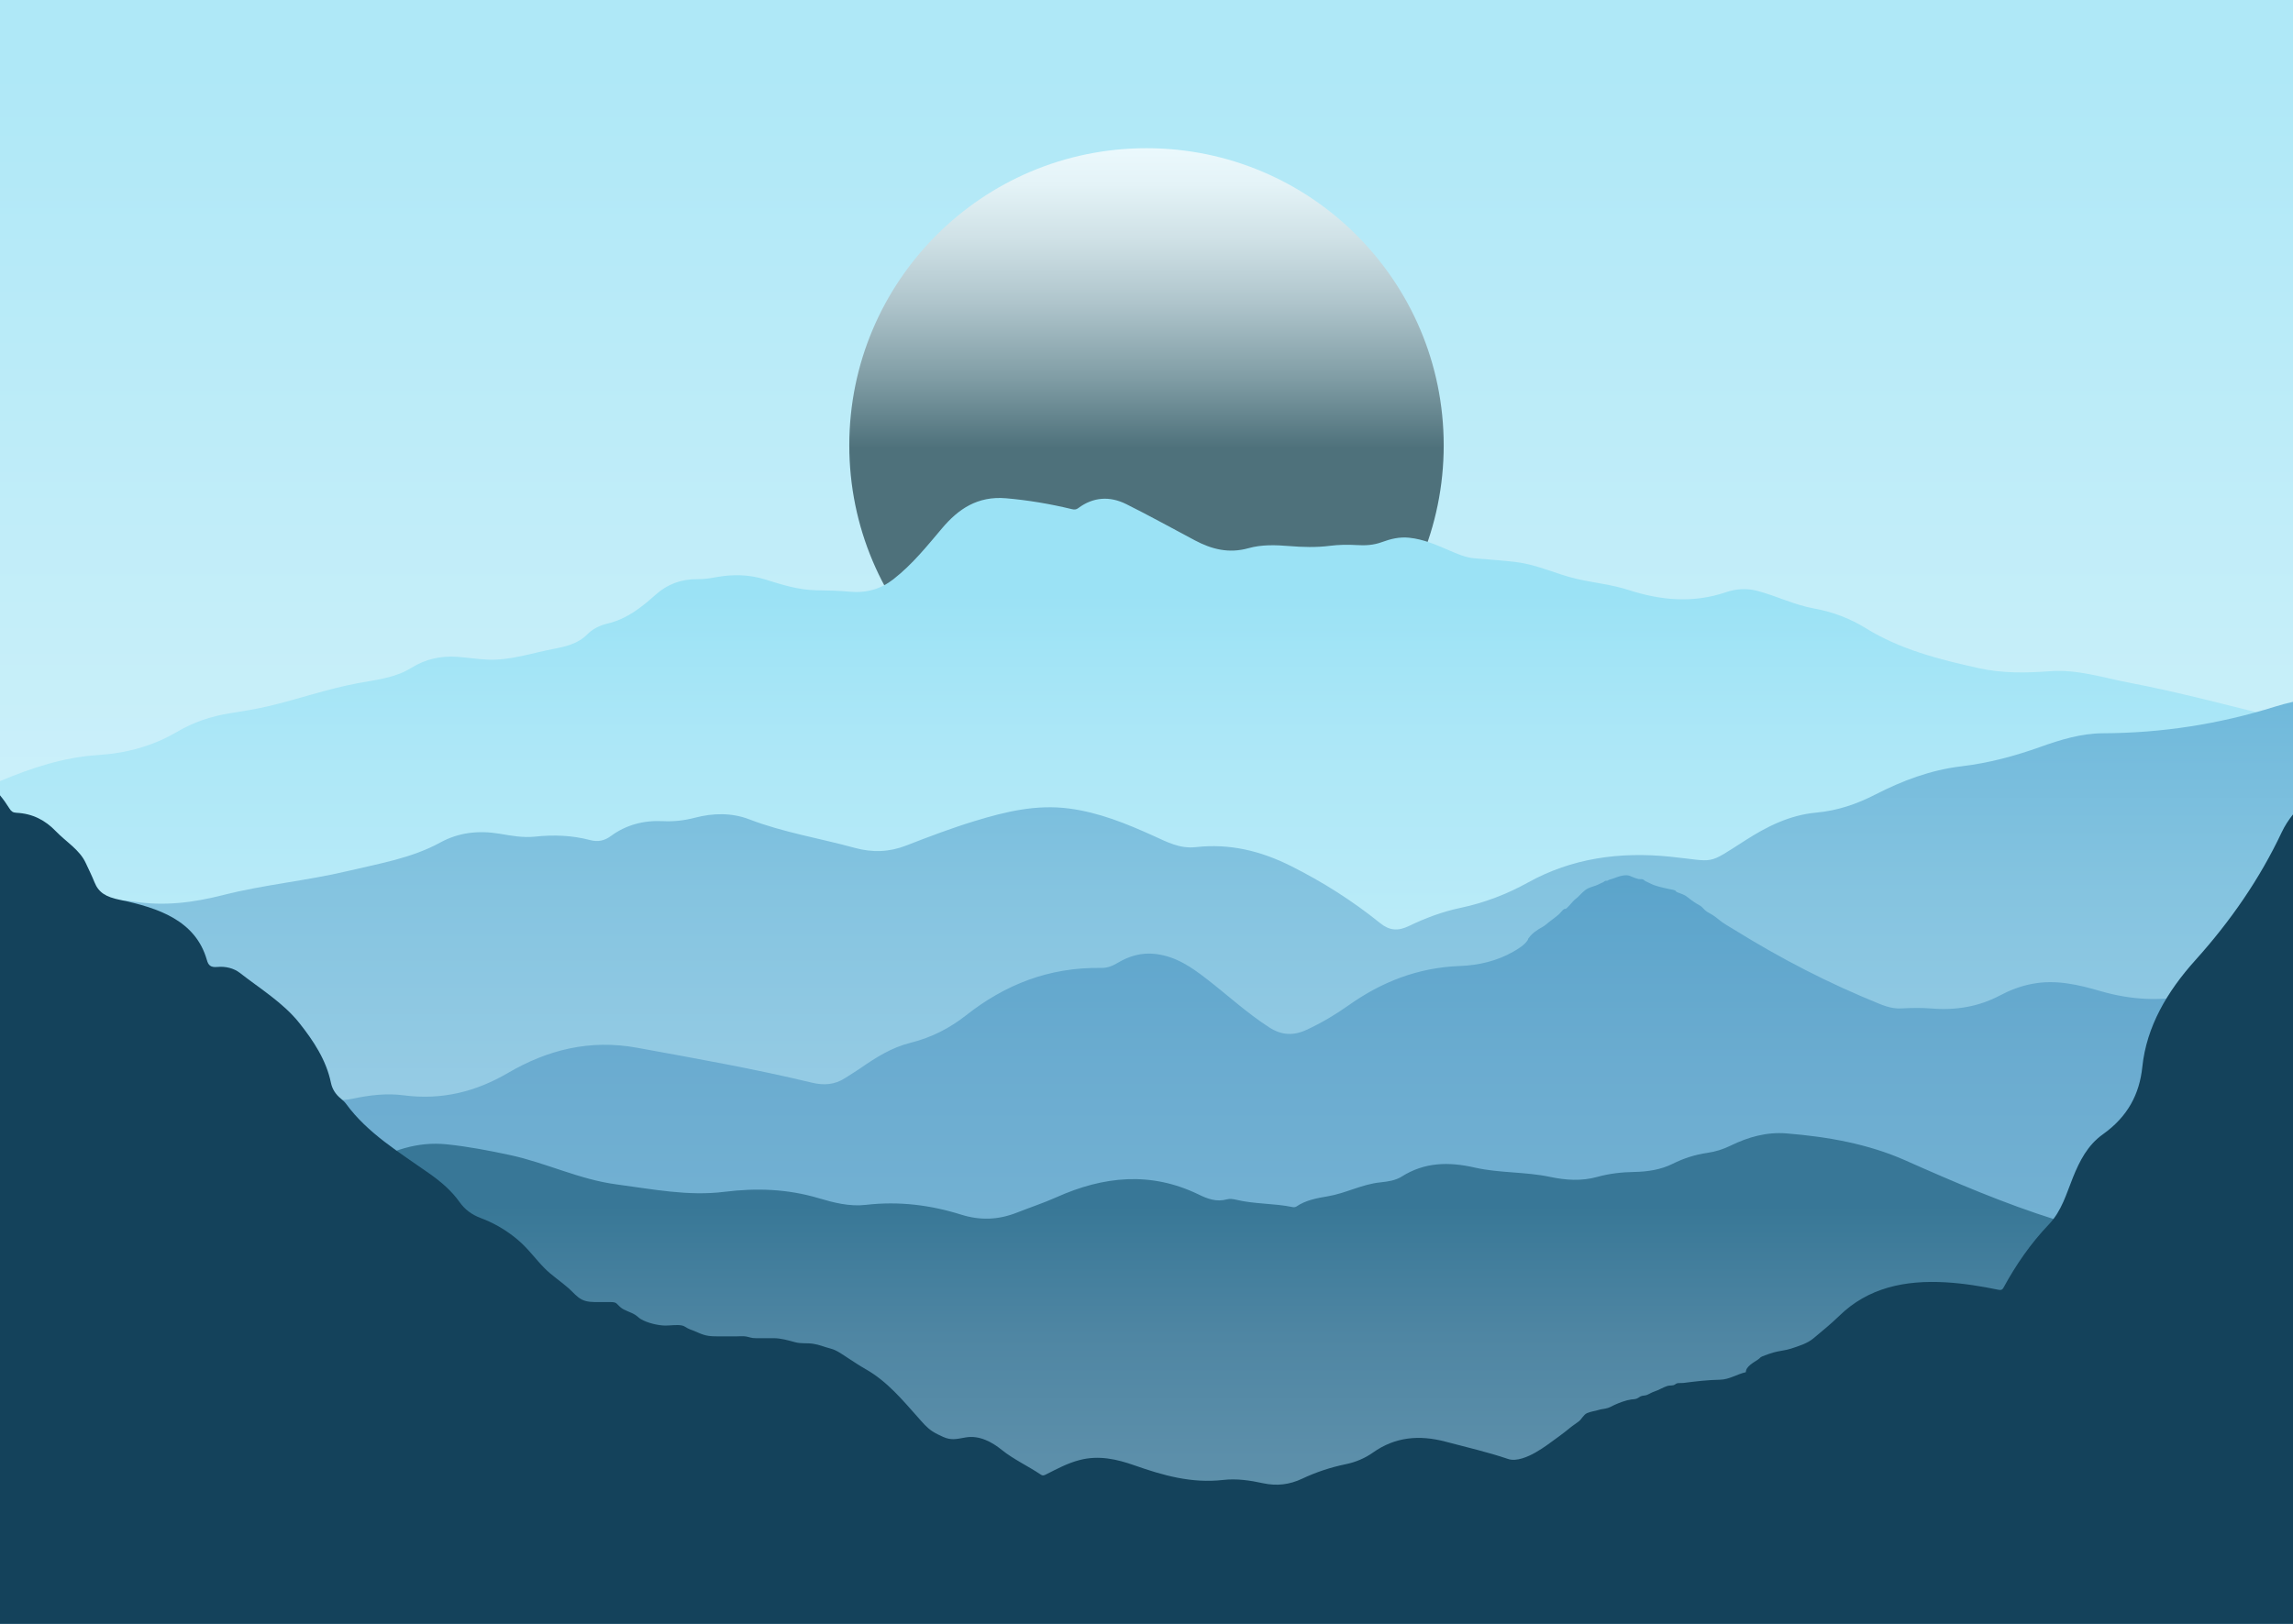 <?xml version="1.0" encoding="utf-8"?>
<!-- Generator: Adobe Illustrator 27.5.0, SVG Export Plug-In . SVG Version: 6.00 Build 0)  -->
<svg version="1.1" xmlns="http://www.w3.org/2000/svg" xmlns:xlink="http://www.w3.org/1999/xlink" x="0px" y="0px"
	 viewBox="0 0 2400 1700" style="enable-background:new 0 0 2400 1700;" xml:space="preserve">
<rect x="0" y="0" width="2400" height="1700" fill="#333333" stroke="none"/>
<g id="BACKGROUND">
	<linearGradient id="SVGID_1_" gradientUnits="userSpaceOnUse" x1="1200" y1="1700" x2="1200" y2="-9.094947e-13">
		<stop  offset="0" style="stop-color:#EBF9FD"/>
		<stop  offset="0.956" style="stop-color:#AFE8F7"/>
	</linearGradient>
	<rect style="fill:url(#SVGID_1_);" width="2400" height="1700"/>
</g>
<g id="OBJECTS">
	
		<linearGradient id="SVGID_00000093146334506174394990000002130643005959942302_" gradientUnits="userSpaceOnUse" x1="1200" y1="777.292" x2="1200" y2="155.152">
		<stop  offset="0.495" style="stop-color:#4E717B"/>
		<stop  offset="0.613" style="stop-color:#809DA5"/>
		<stop  offset="0.737" style="stop-color:#AEC4CB"/>
		<stop  offset="0.847" style="stop-color:#CFE1E6"/>
		<stop  offset="0.939" style="stop-color:#E4F3F7"/>
		<stop  offset="1" style="stop-color:#EBF9FD"/>
	</linearGradient>
	<circle style="fill:url(#SVGID_00000093146334506174394990000002130643005959942302_);" cx="1200" cy="466.222" r="311.07"/>
	<g>
		
			<linearGradient id="SVGID_00000117637574355736660310000003882327610794771374_" gradientUnits="userSpaceOnUse" x1="1200" y1="1700" x2="1200" y2="521.333">
			<stop  offset="0" style="stop-color:#C3EEF9"/>
			<stop  offset="0.423" style="stop-color:#C1EDF9"/>
			<stop  offset="0.629" style="stop-color:#B9EBF8"/>
			<stop  offset="0.787" style="stop-color:#ACE7F7"/>
			<stop  offset="0.914" style="stop-color:#9BE2F5"/>
		</linearGradient>
		<path style="fill:url(#SVGID_00000117637574355736660310000003882327610794771374_);" d="M2400,1700V755.068
			c-2.527-0.62-5.053-1.245-7.584-1.852c-54.615-13.109-108.624-28.029-164.104-38.558c-27.376-5.195-53.864-14.111-82.526-11.965
			c-25.074,1.877-49.94,2.286-74.629-3.164c-41.656-9.196-82.486-19.667-118.222-41.833c-16.062-9.963-34.445-17.099-53.967-20.605
			c-21.078-3.786-39.604-13.311-59.963-18.583c-11.044-2.86-22.08-2.065-32.409,1.454c-34.494,11.75-68.374,8.612-102.009-2.294
			c-17.507-5.676-36.036-7.464-53.915-11.544c-21.38-4.88-41.045-14.802-63.203-17.598c-14.593-1.841-29.345-2.742-44.032-4.01
			c-9.704-0.838-18.163-4.676-26.666-8.327c-13.412-5.758-26.679-11.667-41.893-13.248c-10.171-1.057-19.531,1.278-28.555,4.605
			c-8.646,3.187-17.259,3.68-26.522,3.086c-9.269-0.594-18.791-0.368-27.984,0.796c-14.209,1.8-28.309,1.394-42.426,0.231
			c-14.399-1.186-28.903-1.628-42.645,2.231c-20.624,5.792-38.593,1.094-55.988-8.134c-23.943-12.702-47.591-25.85-71.917-37.975
			c-17.386-8.665-34.708-7.492-50.344,4.211c-1.957,1.465-3.778,1.722-6.54,1.052c-22.55-5.47-45.503-9.353-68.789-11.392
			c-30.279-2.652-50.34,11.571-67.031,31.269c-15.809,18.658-30.986,37.778-51.006,53.443
			c-13.212,10.338-28.294,14.767-46.129,13.061c-11.373-1.088-22.883-1.294-34.341-1.468c-18.943-0.288-36.284-5.846-53.765-11.324
			c-16.851-5.281-34.166-5.559-51.681-2.33c-6.163,1.136-12.539,2.11-18.795,2.019c-17.433-0.254-31.944,5.41-43.811,15.947
			c-14.782,13.126-29.779,25.59-51.062,30.622c-8.047,1.902-15.527,5.758-20.945,11.289c-9.705,9.907-22.899,12.823-36.494,15.426
			c-22.316,4.273-43.963,11.879-67.32,10.967c-10.666-0.417-21.253-2.164-31.912-2.926c-17.636-1.261-33.843,2.456-48.267,11.483
			c-17.063,10.679-37.425,12.578-57.106,16.295c-31.624,5.973-61.641,16.633-92.8,23.921c-13.213,3.091-26.745,5.227-40.22,7.384
			c-19.906,3.187-38.458,9.564-55.023,19.338c-25.197,14.867-52.821,22.464-82.931,24.396
			c-36.139,2.319-69.267,13.371-101.52,26.865c-0.335,0.14-0.673,0.275-1.009,0.415V1700H2400z"/>
	</g>
	<g>
		
			<linearGradient id="SVGID_00000016772570798819516940000009672705247174701476_" gradientUnits="userSpaceOnUse" x1="1200" y1="1700" x2="1200" y2="734.749">
			<stop  offset="0" style="stop-color:#A9D5E9"/>
			<stop  offset="0.267" style="stop-color:#A5D3E8"/>
			<stop  offset="0.53" style="stop-color:#99CDE5"/>
			<stop  offset="0.792" style="stop-color:#85C4E0"/>
			<stop  offset="1" style="stop-color:#70B9DB"/>
		</linearGradient>
		<path style="fill:url(#SVGID_00000016772570798819516940000009672705247174701476_);" d="M2400,1700V734.749
			c-6.444,1.469-12.814,3.146-19.065,5.102c-58.223,18.216-117.946,27.539-179.866,27.808c-22.806,0.099-44.571,6.808-65.614,14.322
			c-26.63,9.509-53.874,16.857-82.499,20.265c-32.534,3.873-61.966,15.128-89.974,29.483c-19.197,9.839-39.258,16.91-61.83,18.975
			c-28.167,2.577-51.862,14.663-74.266,28.986c-41.639,26.619-30.303,22.1-78.977,17.144c-52.87-5.382-102.831,1.688-148.469,26.98
			c-22.009,12.198-45.645,21.366-71.183,26.717c-18.943,3.97-36.739,10.779-53.677,18.935c-11.538,5.556-20.422,4.717-30.153-3.148
			c-28.546-23.073-59.829-43.002-93.708-59.92c-30.826-15.394-63.335-23.585-99.103-19.54c-16.944,1.916-30.426-5.567-44.364-11.844
			c-28.054-12.633-56.464-24.375-88.156-28.565c-34.294-4.533-66.411,3.212-98.22,12.887c-24.676,7.505-48.613,16.593-72.436,25.865
			c-17.766,6.915-35.273,7.519-53.835,2.418c-36.707-10.086-74.788-16.155-110.31-29.84c-18.21-7.015-37.761-6.74-56.947-1.713
			c-10.898,2.855-21.975,4.157-33.336,3.586c-20.58-1.034-38.938,4.025-54.644,15.59c-6.657,4.902-13.298,6.451-21.891,4.19
			c-18.781-4.942-38.019-5.673-57.512-3.557c-12.528,1.36-24.855-0.987-37.071-3.046c-22.05-3.716-43.043-1.257-61.973,9.146
			c-29.832,16.394-63.572,21.981-96.93,29.904c-43.11,10.238-87.727,14.255-130.3,25.1c-31.495,8.023-61.549,11.865-93.974,6.843
			c-28.519-4.417-57.059,2.846-85.645,3.715c-18.392,0.56-36.22,3.603-54.072,6.661V1700H2400z"/>
	</g>
	<g>
		
			<linearGradient id="SVGID_00000078037821089480651960000003864296001230477448_" gradientUnits="userSpaceOnUse" x1="1200" y1="1700" x2="1200" y2="916.296">
			<stop  offset="0.107" style="stop-color:#7CB6D5"/>
			<stop  offset="0.412" style="stop-color:#78B4D4"/>
			<stop  offset="0.742" style="stop-color:#6BACD0"/>
			<stop  offset="1" style="stop-color:#5BA4CB"/>
		</linearGradient>
		<path style="fill:url(#SVGID_00000078037821089480651960000003864296001230477448_);" d="M2400,1700v-649.077
			c-6.945-1.778-13.89-3.56-20.815-5.396c-28.905-7.666-58.18-9.435-87.668-3.439c-31.501,6.405-62.083,4.439-92.686-4.426
			c-23.261-6.738-46.995-12.499-72.081-7.627c-11.97,2.325-23.048,6.572-33.391,12.053c-22.193,11.76-46.053,15.808-71.79,13.703
			c-10.367-0.848-20.935-0.678-31.344-0.079c-11.658,0.671-21.051-3.991-30.887-8.042c-3.768-1.552-7.523-3.128-11.263-4.729
			c-26.602-11.382-52.501-23.988-77.677-37.591c-12.571-6.792-24.963-13.833-37.181-21.093c-6.117-3.634-12.191-7.324-18.222-11.064
			c-5.633-3.494-11.493-6.575-16.361-10.77c-1.508-1.299-3.278-2.54-4.887-3.698c-2.314-1.665-4.749-2.72-7.226-4.308
			c-2.928-1.877-4.468-4.917-7.603-6.586c-4.413-2.35-8.581-5.326-12.518-8.522c-1.731-1.406-3.409-2.343-5.618-3.259
			c-1.719-0.713-3.68-1.17-5.333-1.981c-2.018-0.99-1.037-1.209-1.945-1.703c-1.696-0.922-4.867-1.251-6.758-1.687
			c-6.888-1.589-13.534-2.746-19.746-5.919c-1.609-0.822-3.29-1.547-4.893-2.366c-0.806-0.412-1.652-1.404-2.368-1.706
			c-1.255-0.529-3.487-0.167-4.868-0.462c-2.163-0.463-4.322-1.311-6.312-2.158c-2.098-0.893-3.697-1.713-5.972-1.763
			c-5.105-0.112-9.387,1.659-13.996,3.367c-1.442,0.534-2.926,0.798-4.345,1.337c-0.651,0.247-1.318,0.868-1.979,1.037
			c-0.575,0.147-1.441-0.057-1.935,0.094c-1.095,0.335-1.694,1.246-2.896,1.715c-1.831,0.714-3.233,1.532-4.997,2.34
			c-3.289,1.506-7.145,2.321-10.408,3.89c-4.007,1.927-7.46,6.12-10.487,8.974c-1.159,1.093-2.423,1.952-3.568,3.011
			c-2.681,2.481-4.77,5.491-7.453,7.977c-0.564,0.523-0.993,0.988-1.716,1.369c-0.315,0.166-1.258-0.021-1.612,0.198
			c-2.157,1.338-3.872,4.148-5.79,5.783c-4.39,3.744-9.241,6.962-13.595,10.729c-2.271,1.965-5.016,3.104-7.544,4.746
			c-2.996,1.947-5.782,3.939-8.127,6.505c-1.036,1.134-1.943,2.457-2.803,3.605c-0.172,0.23,0.027,0.624-0.119,0.861
			c-3.292,5.343-9.967,9.412-15.532,12.594c-16.537,9.455-35.896,14.134-55.589,14.852c-44.533,1.624-82.561,17.048-116.643,41.206
			c-13.651,9.676-28.189,18.345-43.846,25.595c-13.945,6.457-26.363,5.74-39.195-2.549c-23.74-15.334-43.869-34.083-65.883-51.038
			c-15.405-11.864-31.285-23.065-52.708-25.757c-14.957-1.879-28.055,2.131-40.119,9.339c-5.185,3.098-10.58,5.344-17.003,5.235
			c-55.28-0.931-101.333,17.932-141.482,49.562c-16.94,13.346-36.019,23.278-58.268,28.822
			c-19.726,4.915-36.112,15.325-51.962,26.315c-5.367,3.722-11.049,7.101-16.556,10.673c-10.642,6.902-21.961,7.805-34.77,4.717
			c-60.326-14.545-121.672-25.321-182.894-36.532c-49.696-9.101-94.053,2.374-135.164,26.423
			c-33.073,19.347-68.812,28.668-109.134,23.368c-17.681-2.324-35.561-0.22-52.949,3.495c-13.049,2.788-25.485,1.702-37.665-2.895
			c-36.441-13.753-73.454-26.49-106.052-46.846c-17.919-11.19-38.149-14.432-59.717-11.337c-6.375,0.915-10.28-0.271-12.801-5.833
			c-2.835-6.254-6.644-12.183-10.154-18.199c-11.343-19.444-28.192-33.532-52.916-39.132c-14.888-3.373-26.465-10.281-35.724-20.76
			c-14.674-16.609-33.026-28-54.49-34.889V1700H2400z"/>
	</g>
	<g>
		
			<linearGradient id="SVGID_00000024703677169503664940000002056454817971460484_" gradientUnits="userSpaceOnUse" x1="1200" y1="1700" x2="1200" y2="1186.262">
			<stop  offset="0.107" style="stop-color:#6092AC"/>
			<stop  offset="0.336" style="stop-color:#5C8FAA"/>
			<stop  offset="0.585" style="stop-color:#4F86A3"/>
			<stop  offset="0.841" style="stop-color:#397897"/>
			<stop  offset="0.851" style="stop-color:#387797"/>
		</linearGradient>
		<path style="fill:url(#SVGID_00000024703677169503664940000002056454817971460484_);" d="M2400,1700v-495.824
			c-13.168,6.283-26.343,12.555-39.606,18.683c-8.783,4.058-17.693,8.173-27.059,10.969c-29.194,8.714-55.849,21.407-82.166,35.327
			c-30.862,16.324-65.406,18.486-98.865,7.989c-54.455-17.084-106.384-39.372-157.952-62.29
			c-38.892-17.284-81.311-24.808-124.529-28.294c-20.856-1.682-40.296,3.905-58.454,12.806c-7.569,3.711-15.661,6.331-24.255,7.552
			c-12.944,1.84-24.953,5.783-36.304,11.431c-12.479,6.21-26.193,8.315-40.355,8.564c-13.182,0.232-26.134,1.689-38.697,5.203
			c-16.503,4.615-33.123,3.404-49.424-0.038c-25.899-5.469-53.096-3.903-78.504-9.696c-28.052-6.396-52.946-5.608-76.731,9.384
			c-6.475,4.081-14.486,5.254-22.392,6.065c-19.328,1.984-36.054,11.392-54.924,14.571c-11.786,1.986-23.344,4.12-33.054,10.806
			c-0.875,0.603-2.601,0.732-3.769,0.49c-19.561-4.055-40.001-3.016-59.457-7.757c-2.932-0.714-6.496-1.136-9.276-0.363
			c-11.093,3.086-20.547-0.634-29.639-5.048c-50.319-24.425-99.653-19.152-148.834,2.862c-13.464,6.026-27.729,10.697-41.538,16.155
			c-19.071,7.538-38.151,8.363-58.085,2.09c-32.222-10.14-65.421-14.267-99.708-10.27c-17.346,2.022-33.745-2.294-49.823-7.061
			c-32.272-9.568-64.675-10.802-98.569-6.566c-37.718,4.714-75.045-2.814-112.459-7.746c-39.477-5.204-73.955-22.67-112.058-30.826
			c-21.691-4.642-43.436-8.821-65.659-11.146c-31.679-3.315-58.648,6.874-84.38,21.189c-11.608,6.458-24.135,11.074-37.605,13.914
			c-16.761,3.534-32.384,9.664-46.986,17.528c-12.665,6.821-26.055,10.796-40.995,11.87c-14.012,1.008-27.34,5.156-40.211,9.934
			c-12.16,4.514-24.019,4.626-36.508,1.139c-22.511-6.286-45.224-12.022-67.81-18.11C73.162,1244.651,35.5,1248.32,0,1264.627V1700
			H2400z"/>
	</g>
	<g>
		<path style="fill:#14425B;" d="M2400,1700V852.628c-4.708,5.869-8.72,12.105-11.818,18.675
			c-22.85,48.453-53.269,92.665-90.467,134.004c-29.329,32.594-51.022,69.304-55.424,111.68
			c-2.951,28.407-15.223,51.977-41.196,70.453c-16.188,11.516-24.476,28.125-31.367,45.104
			c-6.878,16.946-11.683,35.041-25.113,49.127c-19.39,20.335-34.701,42.638-47.589,66.351c-1.29,2.373-2.646,2.78-5.47,2.202
			c-18.061-3.696-36.278-6.658-54.83-7.746c-43.075-2.525-81.572,5.722-111.521,35c-8.513,8.323-17.956,15.919-27.16,23.656
			c-6.418,5.395-15.129,7.968-23.405,10.734c-5.748,1.922-12.997,2.415-18.633,4.103c-3.551,1.064-7.777,2.514-11.104,3.878
			c-3.037,1.245-2.221,1.624-4.678,3.323c-4.814,3.329-12.882,7.305-12.905,13.366c-9.193,2.059-17.461,7.723-26.832,7.883
			c-13.139,0.224-25.73,1.763-38.697,3.41c-1.889,0.24-4.518-0.107-6.278,0.316c-1.872,0.451-2.068,1.532-3.948,2.005
			c-2.107,0.53-4.377,0.135-6.67,0.904c-4.671,1.568-8.587,4.212-13.364,5.754c-2.956,0.954-5.178,2.549-7.736,3.552
			c-1.779,0.698-3.246,0.546-5.065,0.965c-2.319,0.535-3.358,1.958-5.416,2.781c-2.312,0.925-3.523,0.665-5.908,0.999
			c-5.568,0.779-12.592,3.433-17.58,5.714c-4.183,1.913-5.139,2.977-9.747,3.885c-2.291,0.451-4.4,0.603-6.646,1.322
			c-3.865,1.236-9.122,1.802-12.435,3.432c-3.822,1.881-5.322,6.032-8.423,8.504c-2.958,2.358-6.223,4.283-9.169,6.736
			c-7.484,6.233-15.851,12.132-23.776,17.869c-3.691,2.672-8.29,5.655-12.456,8.028c-7.571,4.311-19.775,9.864-28.756,6.803
			c-21.255-7.245-43.374-12.231-65.181-18.049c-27.869-7.436-53.122-5.022-76.167,11.316c-8.31,5.891-18.006,10.058-28.532,12.22
			c-15.983,3.283-31.159,8.351-45.533,15.134c-13.116,6.189-26.455,7.966-41.162,4.739c-13.531-2.969-27.707-5.004-41.503-3.412
			c-33.06,3.816-63.044-4.751-92.759-15.207c-18.62-6.552-37.422-10.84-57.561-5.627c-12.664,3.278-23.738,9.285-35.007,14.977
			c-1.835,0.927-3.394,1.795-5.596,0.308c-13.327-9.006-28.422-15.831-40.935-25.929c-10.124-8.17-23.382-15.524-37.807-13.009
			c-9.251,1.613-14.996,3.281-23.463-0.544c-3.843-1.736-7.697-3.531-11.174-5.79c-6.19-4.021-10.605-9.511-15.286-14.767
			c-16.037-18.006-32.195-37.625-54.487-50.26c-6.499-3.684-12.366-7.673-18.637-11.706c-5.817-3.741-11.792-8.332-18.327-9.97
			c-6.455-1.618-11.429-4.013-18.327-5.045c-6.49-0.97-12.331,0.104-18.657-1.587c-7.471-1.997-15.121-4.299-22.912-4.241
			c-6.17,0.046-12.344-0.079-18.513-0.01c-4.268,0.048-5.866-0.969-9.78-1.722c-3.309-0.636-7.342-0.159-10.726-0.161
			c-6.196-0.004-12.391,0.003-18.587,0c-8.671-0.004-13.114-0.408-20.804-3.78c-2.896-1.271-5.77-2.509-8.734-3.548
			c-3.437-1.205-5.383-3.434-8.609-4.102c-5.099-1.055-12.135,0.174-17.424,0.108c-7.824-0.098-18.783-2.831-25.288-6.634
			c-2.124-1.242-3.999-3.272-6.162-4.628c-4.898-3.069-11.438-4.413-15.503-8.018c-4.695-4.164-3.689-5.299-10.735-5.304
			c-4.03-0.003-8.061-0.005-12.091-0.007c-5.997-0.002-12.004,0.088-17.364-2.598c-5.416-2.714-9.331-7.773-13.677-11.643
			c-8.178-7.282-17.776-13.444-25.406-21.162c-9.639-9.751-17.205-20.586-27.884-29.645c-10.199-8.652-21.873-15.972-34.778-21.279
			c-1.328-0.546-2.668-1.071-4.018-1.575c-9.665-3.607-16.881-9.094-22.377-16.866c-8.227-11.634-19.219-21.099-31.453-29.728
			c-31.406-22.15-64.952-42.438-87.157-72.909c-1.491-2.046-3.456-3.905-5.521-5.55c-5.707-4.547-9.132-10.245-10.454-16.678
			c-4.811-23.407-18.022-43.631-33.177-62.668c-16.605-20.859-40.698-35.627-62.222-52.388c-6.207-4.833-15.033-6.981-23.361-6.156
			c-7.567,0.75-9.606-2.159-11.099-7.37c-11.784-41.111-50.317-54.437-91.136-62.923c-14.239-2.96-22.068-7.333-26.506-18.469
			c-2.708-6.794-6.042-13.4-9.118-20.082c-6.42-13.947-20.748-22.249-31.31-33.247c-10.96-11.414-24.149-18.497-41.362-19.318
			c-3.652-0.174-5.381-1.626-7.013-4.224C6.987,841.782,3.687,837.054,0,832.6V1700H2400z"/>
	</g>
</g>
</svg>
